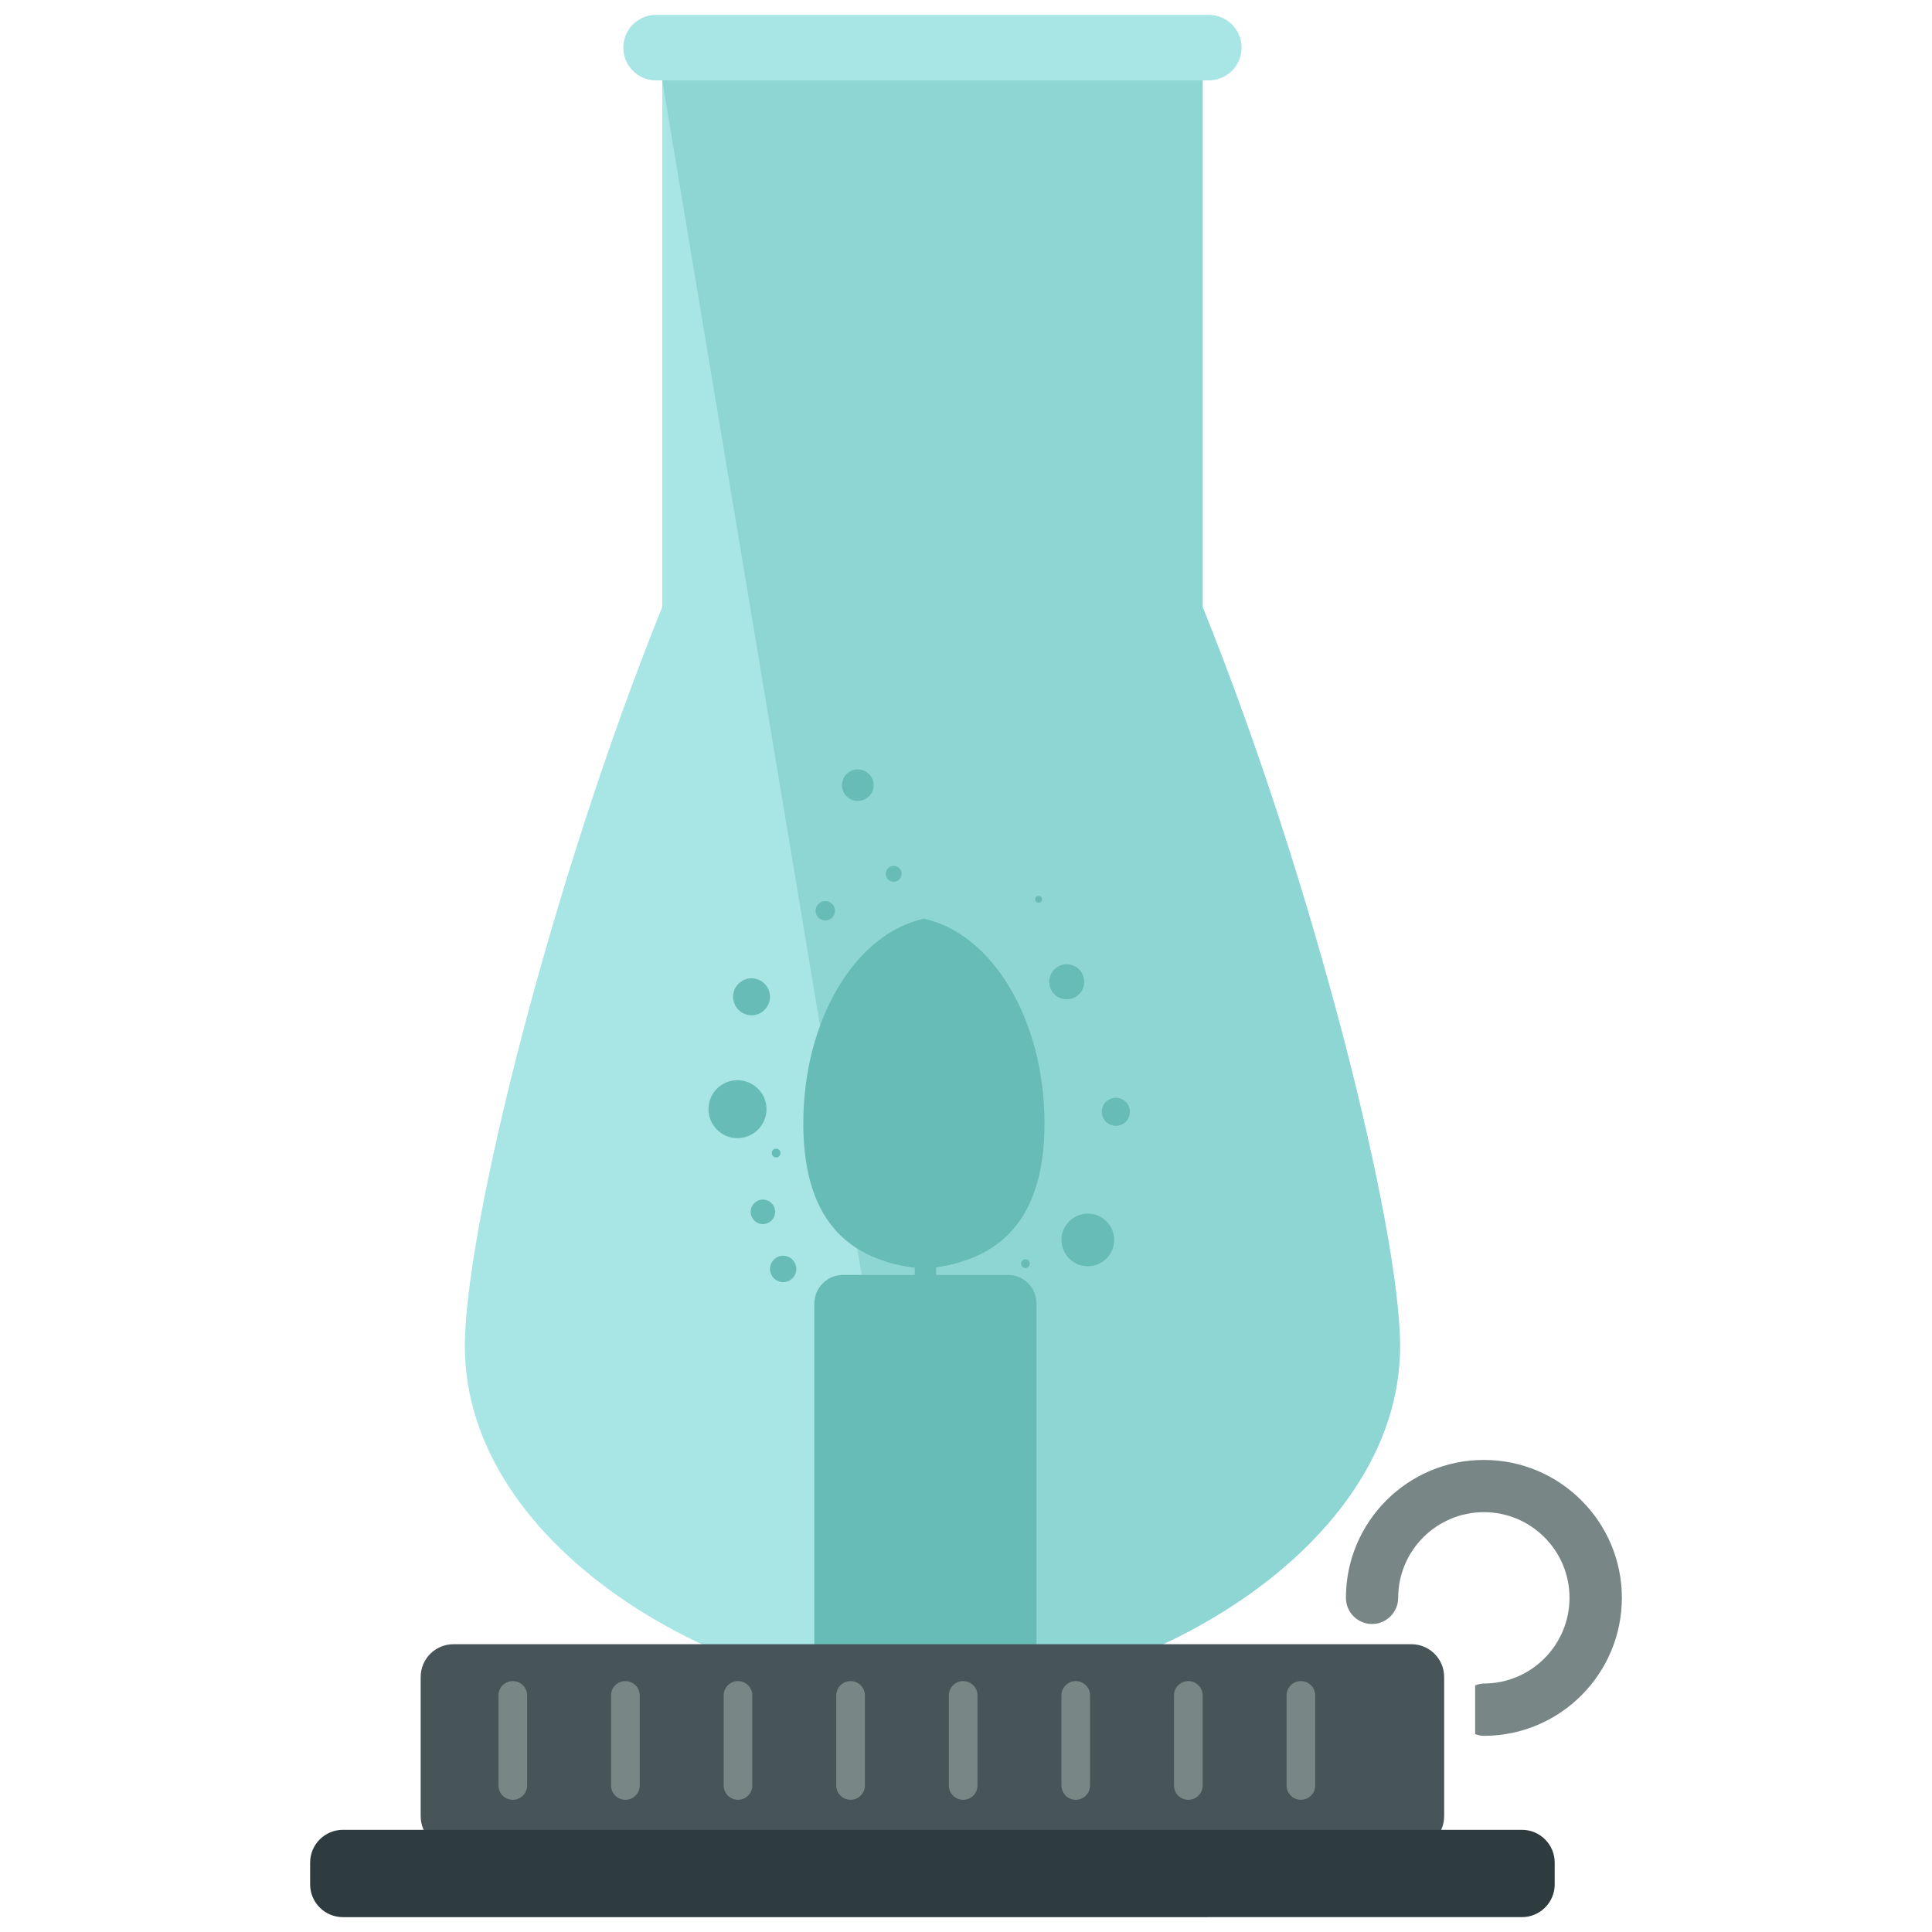 <?xml version="1.0" encoding="utf-8"?>
<!-- Generator: Adobe Illustrator 16.0.0, SVG Export Plug-In . SVG Version: 6.00 Build 0)  -->
<!DOCTYPE svg PUBLIC "-//W3C//DTD SVG 1.1//EN" "http://www.w3.org/Graphics/SVG/1.1/DTD/svg11.dtd">
<svg version="1.1" xmlns="http://www.w3.org/2000/svg" xmlns:xlink="http://www.w3.org/1999/xlink" x="0px" y="0px" width="65px"
	 height="65px" viewBox="0 0 65 65" enable-background="new 0 0 65 65" xml:space="preserve">
<g id="Layer_1">
	<g>
		<path fill="#A8E5E5" d="M40.462,20.425V2.704c0-0.609-0.494-1.102-1.104-1.102H23.382c-0.609,0-1.102,0.492-1.102,1.102v17.721
			c-3.754,9.297-6.641,20.952-6.641,24.865c0,6.857,8.873,11.865,15.73,11.865c6.859,0,15.732-5.008,15.732-11.865
			C47.103,41.377,44.214,29.722,40.462,20.425z"/>
		<path fill="#8ED6D4" d="M31.37,57.155c6.859,0,15.732-5.008,15.732-11.865c0-3.913-2.889-15.568-6.641-24.865V2.704
			c0-0.609-0.494-1.102-1.104-1.102H23.382c-0.609,0-1.102,0.492-1.102,1.102"/>
		<g>
			<g>
				<g>
					<g>
						<g>
							<path fill="#68BCB8" d="M31.097,30.906c-2.305,0.491-4.07,3.384-4.07,6.891s1.766,4.698,4.07,4.884V30.906z"/>
						</g>
						<path fill="#68BCB8" d="M31.071,30.906c2.301,0.491,4.07,3.384,4.07,6.891s-1.77,4.698-4.07,4.884V30.906z"/>
					</g>
					<g>
						<g>
							<path fill="#68BCB8" d="M31.093,35.07c-1.486,0.316-2.629,2.186-2.629,4.452c0,2.271,1.143,3.038,2.629,3.158V35.07z"/>
						</g>
						<path fill="#68BCB8" d="M31.075,35.07c1.486,0.316,2.631,2.186,2.631,4.452c0,2.271-1.145,3.038-2.631,3.158V35.07z"/>
					</g>
					<path fill="#68BCB8" d="M31.085,41.564c-0.58,0-1.07,0.37-1.256,0.886c0.389,0.12,0.803,0.19,1.242,0.229v0.001
						c0.004-0.001,0.012-0.001,0.012-0.001l0.014,0.001V42.68c0.436-0.039,0.854-0.109,1.242-0.229
						C32.151,41.935,31.663,41.564,31.085,41.564z"/>
				</g>
				<circle fill="#68BCB8" cx="26.349" cy="42.692" r="0.443"/>
				<path fill="#68BCB8" d="M25.788,37.316c0,0.537-0.439,0.976-0.979,0.976c-0.537,0-0.973-0.438-0.973-0.976
					c0-0.538,0.436-0.974,0.973-0.974C25.349,36.343,25.788,36.778,25.788,37.316z"/>
				<circle fill="#68BCB8" cx="25.667" cy="40.771" r="0.412"/>
				<circle fill="#68BCB8" cx="26.111" cy="38.794" r="0.147"/>
				<path fill="#68BCB8" d="M25.905,33.535c0,0.341-0.279,0.623-0.621,0.623s-0.621-0.282-0.621-0.623
					c0-0.342,0.279-0.621,0.621-0.621S25.905,33.193,25.905,33.535z"/>
				<path fill="#68BCB8" d="M37.485,41.716c0,0.49-0.398,0.886-0.889,0.886c-0.486,0-0.885-0.396-0.885-0.886
					c0-0.489,0.398-0.885,0.885-0.885C37.087,40.831,37.485,41.227,37.485,41.716z"/>
				<circle fill="#68BCB8" cx="37.542" cy="37.405" r="0.473"/>
				<path fill="#68BCB8" d="M36.478,33.033c0,0.325-0.264,0.589-0.59,0.589S35.3,33.358,35.3,33.033
					c0-0.328,0.262-0.592,0.588-0.592S36.478,32.705,36.478,33.033z"/>
				<path fill="#68BCB8" d="M34.646,42.513c0,0.083-0.064,0.149-0.146,0.149c-0.084,0-0.146-0.066-0.146-0.149
					c0-0.08,0.062-0.146,0.146-0.146C34.581,42.367,34.646,42.433,34.646,42.513z"/>
				<circle fill="#68BCB8" cx="27.765" cy="30.642" r="0.326"/>
				<circle fill="#68BCB8" cx="34.943" cy="30.257" r="0.116"/>
				<path fill="#68BCB8" d="M30.335,29.398c0,0.148-0.117,0.269-0.268,0.269c-0.146,0-0.266-0.12-0.266-0.269
					c0-0.145,0.119-0.265,0.266-0.265C30.218,29.134,30.335,29.254,30.335,29.398z"/>
				<path fill="#68BCB8" d="M29.392,26.417c0,0.294-0.242,0.53-0.533,0.53c-0.295,0-0.533-0.236-0.533-0.53
					c0-0.295,0.238-0.531,0.533-0.531C29.149,25.886,29.392,26.122,29.392,26.417z"/>
			</g>
			<path fill="#68BCB8" d="M34.874,58.325c0,0.533-0.432,0.965-0.967,0.965h-5.543c-0.533,0-0.967-0.432-0.967-0.965V43.858
				c0-0.532,0.434-0.965,0.967-0.965h5.543c0.535,0,0.967,0.433,0.967,0.965V58.325z"/>
			<path fill="#68BCB8" d="M31.497,44.823c0,0.2-0.16,0.361-0.361,0.361l0,0c-0.197,0-0.361-0.161-0.361-0.361v-3.015
				c0-0.2,0.164-0.361,0.361-0.361l0,0c0.201,0,0.361,0.161,0.361,0.361V44.823z"/>
		</g>
		<g>
			<path fill="#475559" d="M48.587,61.104c0,0.609-0.492,1.102-1.102,1.102h-32.23c-0.607,0-1.102-0.492-1.102-1.102v-4.683
				c0-0.609,0.494-1.103,1.102-1.103h32.23c0.609,0,1.102,0.493,1.102,1.103V61.104z"/>
			<path fill="#2E3C3F" d="M52.306,63.398c0,0.608-0.494,1.102-1.102,1.102H11.536c-0.607,0-1.102-0.493-1.102-1.102v-0.733
				c0-0.608,0.494-1.103,1.102-1.103h39.668c0.607,0,1.102,0.494,1.102,1.103V63.398z"/>
		</g>
		<path fill="#788786" d="M45.282,53.758c0,0.485,0.393,0.879,0.879,0.88c0.484-0.001,0.879-0.396,0.879-0.88
			c0-1.59,1.293-2.882,2.883-2.883c1.588,0,2.883,1.291,2.881,2.881c0,1.591-1.291,2.884-2.881,2.884
			c-0.104,0.003-0.201,0.028-0.293,0.061v1.64c0.092,0.035,0.189,0.061,0.293,0.059c2.561,0,4.641-2.082,4.643-4.643
			c0-1.278-0.521-2.438-1.361-3.278c-0.842-0.842-2.002-1.361-3.281-1.361C47.364,49.116,45.282,51.198,45.282,53.758z"/>
		<path fill="#A8E5E5" d="M41.771,1.603c0,0.608-0.494,1.102-1.104,1.102H22.073c-0.609,0-1.102-0.493-1.102-1.102l0,0
			c0-0.609,0.492-1.103,1.102-1.103h18.594C41.276,0.5,41.771,0.993,41.771,1.603L41.771,1.603z"/>
		<path fill="#788786" d="M17.735,60.07c0,0.267-0.215,0.482-0.482,0.482l0,0c-0.268,0-0.482-0.216-0.482-0.482v-3.03
			c0-0.267,0.215-0.481,0.482-0.481l0,0c0.268,0,0.482,0.215,0.482,0.481V60.07z"/>
		<path fill="#788786" d="M21.522,60.07c0,0.267-0.215,0.482-0.482,0.482l0,0c-0.266,0-0.482-0.216-0.482-0.482v-3.03
			c0-0.267,0.217-0.481,0.482-0.481l0,0c0.268,0,0.482,0.215,0.482,0.481V60.07z"/>
		<path fill="#788786" d="M25.31,60.07c0,0.267-0.215,0.482-0.48,0.482l0,0c-0.268,0-0.482-0.216-0.482-0.482v-3.03
			c0-0.267,0.215-0.481,0.482-0.481l0,0c0.266,0,0.48,0.215,0.48,0.481V60.07z"/>
		<path fill="#788786" d="M29.099,60.07c0,0.267-0.215,0.482-0.482,0.482l0,0c-0.268,0-0.482-0.216-0.482-0.482v-3.03
			c0-0.267,0.215-0.481,0.482-0.481l0,0c0.268,0,0.482,0.215,0.482,0.481V60.07z"/>
		<path fill="#788786" d="M32.886,60.07c0,0.267-0.215,0.482-0.482,0.482l0,0c-0.266,0-0.482-0.216-0.482-0.482v-3.03
			c0-0.267,0.217-0.481,0.482-0.481l0,0c0.268,0,0.482,0.215,0.482,0.481V60.07z"/>
		<path fill="#788786" d="M36.673,60.07c0,0.267-0.215,0.482-0.482,0.482l0,0c-0.266,0-0.48-0.216-0.48-0.482v-3.03
			c0-0.267,0.215-0.481,0.48-0.481l0,0c0.268,0,0.482,0.215,0.482,0.481V60.07z"/>
		<path fill="#788786" d="M40.462,60.07c0,0.267-0.217,0.482-0.482,0.482l0,0c-0.268,0-0.482-0.216-0.482-0.482v-3.03
			c0-0.267,0.215-0.481,0.482-0.481l0,0c0.266,0,0.482,0.215,0.482,0.481V60.07z"/>
		<path fill="#788786" d="M44.249,60.07c0,0.267-0.215,0.482-0.482,0.482l0,0c-0.268,0-0.482-0.216-0.482-0.482v-3.03
			c0-0.267,0.215-0.481,0.482-0.481l0,0c0.268,0,0.482,0.215,0.482,0.481V60.07z"/>
	</g>
</g>
<g id="nyt_x5F_exporter_x5F_info" display="none">
</g>
</svg>

